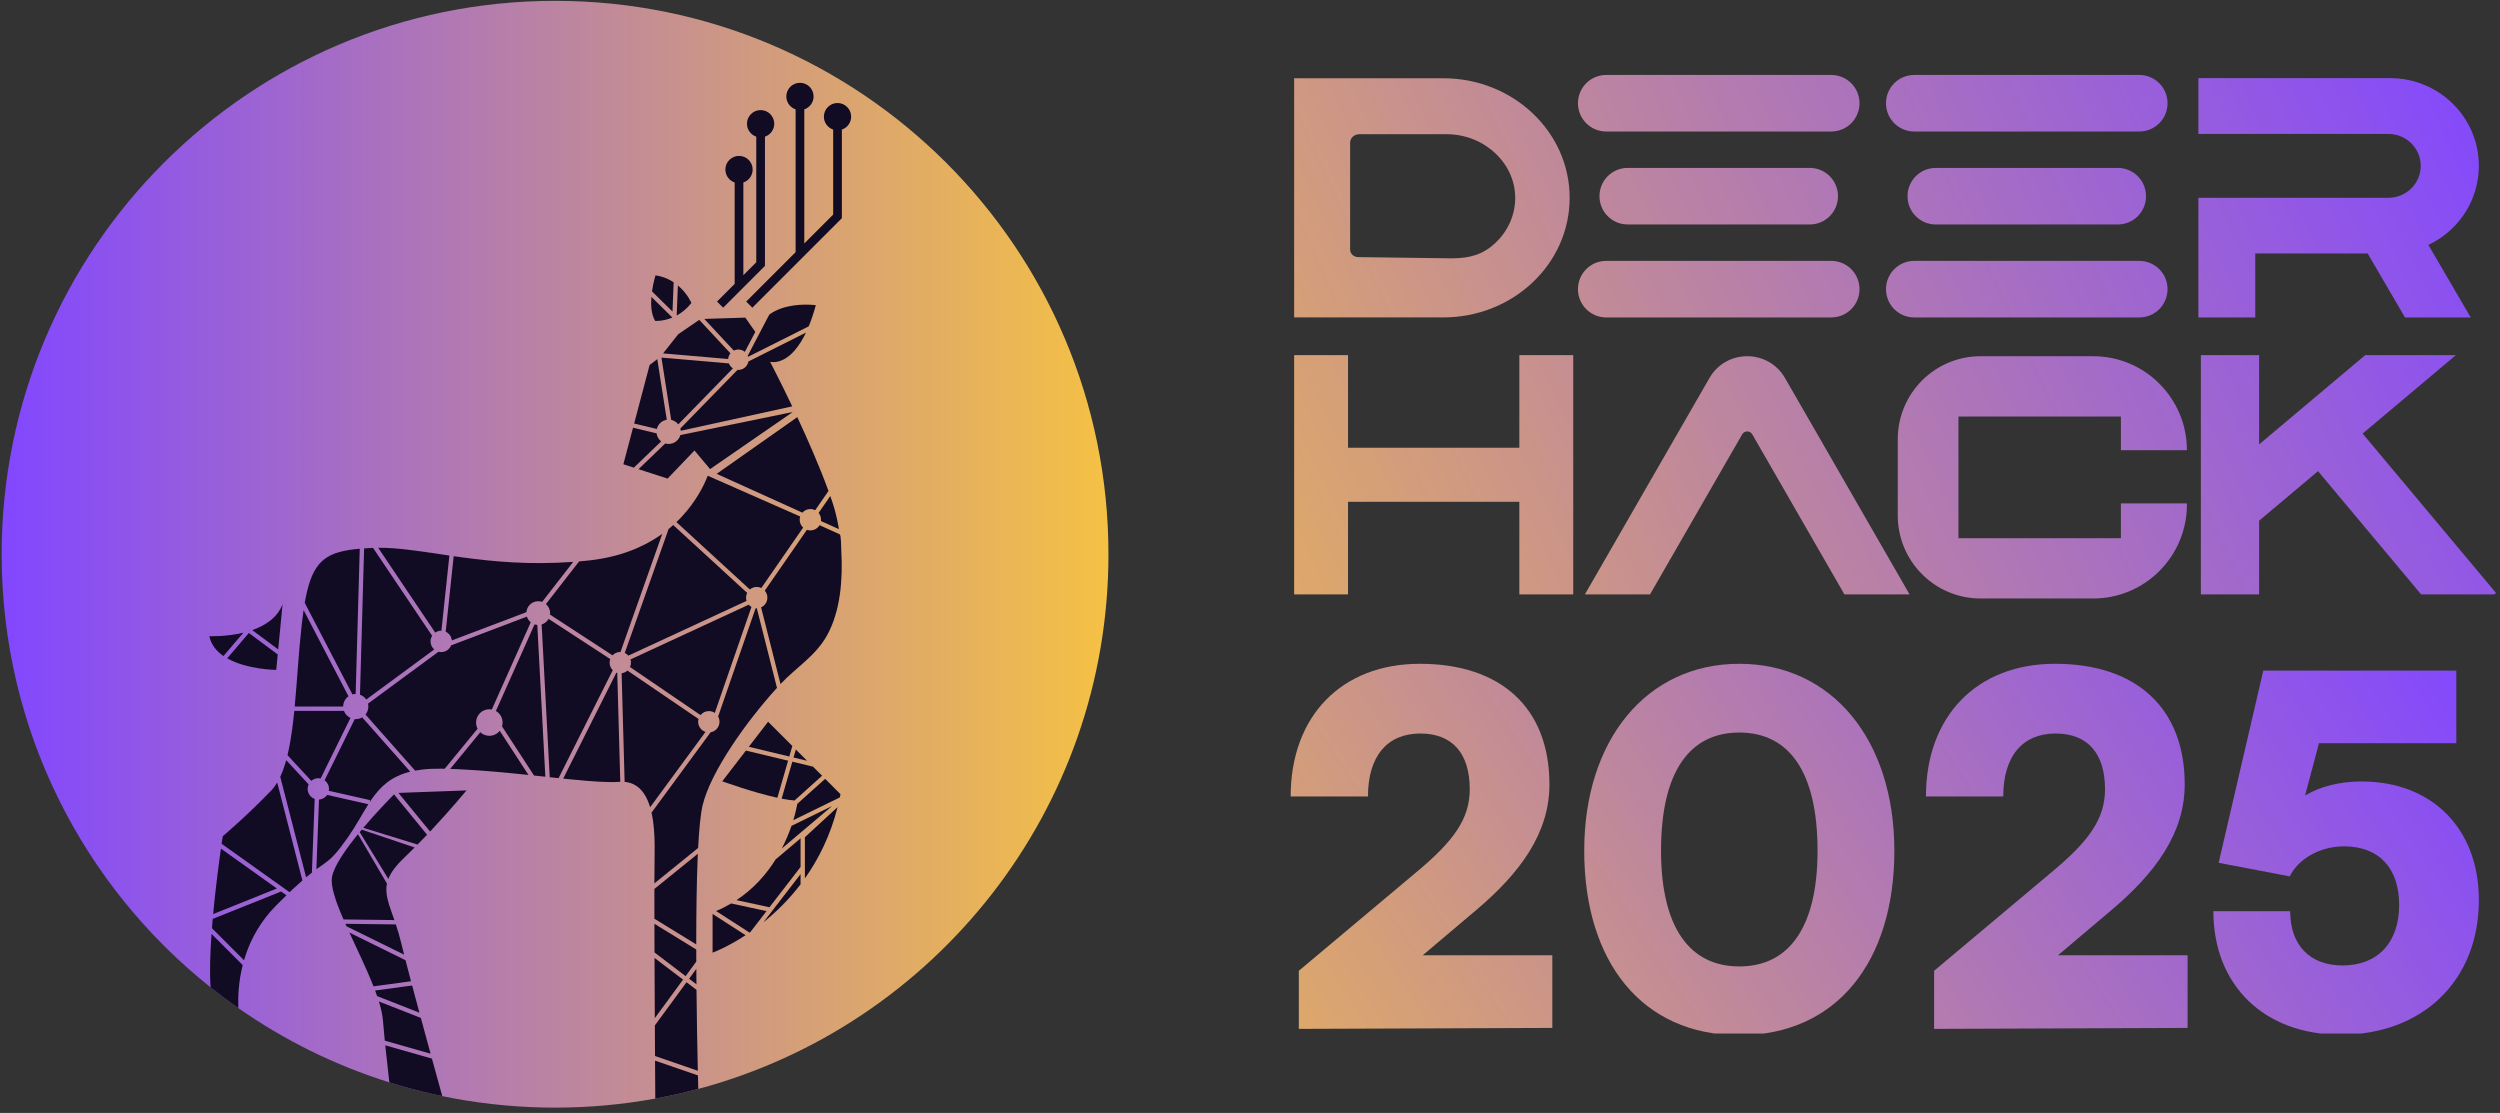 <svg width="310" height="138" viewBox="0 0 310 138" fill="none" xmlns="http://www.w3.org/2000/svg">
<rect x="0" y="0" width="310" height="138" fill="#333333" stroke="none"/>
<path d="M137.448 68.725C137.448 100.482 115.876 127.2 86.586 135.026C84.836 135.493 83.058 135.893 81.255 136.223C77.225 136.961 73.071 137.346 68.826 137.346C64.582 137.346 60.337 136.953 56.265 136.199C55.788 136.111 55.314 136.018 54.841 135.919C53.093 135.558 51.369 135.129 49.673 134.636C49.206 134.5 48.741 134.36 48.277 134.215C41.527 132.1 35.223 128.97 29.55 125C28.378 124.181 27.233 123.327 26.116 122.437C10.326 109.866 0.205 90.478 0.205 68.725C0.205 30.826 30.927 0.104 68.826 0.104C106.725 0.104 137.448 30.826 137.448 68.725Z" fill="url(#paint0_linear_645_1624)"/>
<path d="M90.57 43.81C90.414 44.005 90.313 44.249 90.294 44.516L82.22 43.822L84.099 41.444L86.283 39.951L86.706 39.662L90.57 43.81Z" fill="#110C24"/>
<path d="M83.361 39.384V39.361L80.774 36.815C80.69 37.857 80.757 38.991 81.242 39.794C81.242 39.794 82.189 39.865 83.361 39.385V39.384Z" fill="#110C24"/>
<path d="M101.163 37.844C100.886 38.855 100.589 39.723 100.282 40.466L92.766 44.238C92.753 44.193 92.738 44.151 92.719 44.11L95.394 39.005C95.837 38.682 96.325 38.439 96.827 38.26H96.829C98.896 37.52 101.163 37.844 101.163 37.844Z" fill="#110C24"/>
<path d="M46.512 122.823C46.599 123.057 46.683 123.289 46.761 123.516L52.009 125.575C51.694 124.408 51.388 123.269 51.105 122.2L46.512 122.823Z" fill="#110C24"/>
<path d="M81.985 54.732L78.597 57.989L77.297 57.567L78.496 53.038L81.418 53.738C81.469 54.141 81.679 54.494 81.985 54.732Z" fill="#110C24"/>
<path d="M92.509 74.106C92.509 74.247 92.531 74.384 92.572 74.512L77.913 81.298C77.79 81.158 77.641 81.045 77.47 80.967L82.903 65.6C83.103 65.438 83.294 65.274 83.479 65.108L92.647 73.517C92.558 73.695 92.509 73.894 92.509 74.106Z" fill="#110C24"/>
<path d="M82.122 66.197L76.941 80.844H76.916C76.536 80.844 76.192 81.004 75.95 81.263L68.2 76.21C68.208 76.15 68.212 76.088 68.212 76.024C68.212 75.576 68.011 75.174 67.696 74.904L71.809 69.614C72.169 69.583 72.531 69.55 72.898 69.51C72.931 69.507 72.966 69.504 73 69.5C76.959 69.075 79.922 67.774 82.122 66.197Z" fill="#110C24"/>
<path d="M67.623 96.314C67.522 96.304 67.424 96.293 67.323 96.282H67.321C66.958 96.243 66.59 96.204 66.219 96.165L62.251 90.071C62.297 89.921 62.321 89.759 62.321 89.593C62.321 88.98 61.986 88.446 61.489 88.163L66.285 77.424C66.395 77.459 66.509 77.481 66.626 77.491L67.623 96.314Z" fill="#110C24"/>
<path d="M65.53 96.094C62.669 95.795 59.636 95.506 56.793 95.38H56.791C56.465 95.366 56.143 95.353 55.823 95.344L59.555 90.797C59.849 91.072 60.243 91.24 60.677 91.24C61.198 91.24 61.663 90.998 61.965 90.618L65.53 96.094Z" fill="#110C24"/>
<path d="M93.182 75.258L88.635 88.4C88.423 88.259 88.17 88.175 87.897 88.175C87.479 88.175 87.107 88.368 86.865 88.67L78.121 82.713C78.197 82.546 78.239 82.362 78.239 82.166C78.239 82.028 78.218 81.894 78.178 81.769L92.841 74.982C92.938 75.092 93.053 75.185 93.182 75.258Z" fill="#110C24"/>
<path d="M95.492 44.86C95.492 44.86 96.702 47.169 98.235 50.389L84.416 53.414C84.408 53.318 84.391 53.223 84.364 53.132L91.453 45.864C91.486 45.866 91.52 45.868 91.555 45.868C92.179 45.868 92.696 45.418 92.8 44.825L99.939 41.242C99.855 41.417 99.772 41.584 99.688 41.742C97.681 45.528 95.492 44.86 95.492 44.86Z" fill="#110C24"/>
<path d="M90.883 45.675L84.108 52.622C83.894 52.343 83.583 52.141 83.227 52.067L82.019 44.345L90.379 45.063C90.478 45.318 90.655 45.531 90.883 45.675Z" fill="#110C24"/>
<path d="M102.732 60.882L101.082 63.266C100.903 63.175 100.701 63.123 100.485 63.123C100.092 63.123 99.738 63.294 99.495 63.568L88.867 58.757L98.864 51.723C100.178 54.545 101.631 57.854 102.732 60.882Z" fill="#110C24"/>
<path d="M88.036 58.179C88.04 58.167 88.042 58.161 88.042 58.161L86.114 55.863L82.779 59.346L79.894 58.41L79.177 58.177L82.491 54.991C82.624 55.03 82.766 55.05 82.913 55.05C83.605 55.05 84.189 54.583 84.366 53.946L98.308 51.086L88.036 58.179Z" fill="#110C24"/>
<path d="M99.588 65.421L94.404 72.912C94.23 72.829 94.036 72.782 93.832 72.782C93.508 72.782 93.211 72.899 92.98 73.093L83.875 64.74C84.033 64.591 84.185 64.44 84.33 64.288C84.382 64.235 84.431 64.183 84.481 64.13C86.367 62.13 87.334 60.092 87.758 58.992L99.222 64.047C99.182 64.175 99.16 64.308 99.16 64.447C99.16 64.832 99.324 65.18 99.588 65.421Z" fill="#110C24"/>
<path d="M82.68 52.051C82.074 52.145 81.587 52.601 81.447 53.191L78.634 52.516L78.646 52.473L80.326 46.12L80.554 45.26L81.503 44.535L82.68 52.051Z" fill="#110C24"/>
<path d="M53.493 98.181L53.48 98.171L53.088 98.185L53.084 98.189L53.081 98.185L49.405 98.321L53.33 103.111C55.907 100.369 57.847 98.01 57.847 98.01L53.504 98.171L53.495 98.183L53.493 98.181Z" fill="#110C24"/>
<path d="M34.937 109.931L34.944 109.947L35.907 110.633C36.036 110.509 36.164 110.389 36.285 110.274C36.738 109.85 37.139 109.488 37.499 109.175L34.374 97.033C34.145 97.417 33.892 97.756 33.61 98.047C30.502 101.273 27.622 103.692 27.622 103.692C27.622 103.692 27.602 103.821 27.565 104.062C27.542 104.211 27.514 104.403 27.482 104.631L34.926 109.935L34.937 109.931Z" fill="#110C24"/>
<path d="M43.213 86.34C42.814 86.621 42.554 87.087 42.554 87.612H36.544C36.85 84.372 37.033 80.813 37.417 77.43C37.488 76.794 37.564 76.201 37.644 75.647L43.213 86.34Z" fill="#110C24"/>
<path d="M34.333 110.173L27.396 105.231C27.145 107.002 26.734 110.09 26.431 113.342L34.333 110.174V110.173Z" fill="#110C24"/>
<path d="M52.183 126.221L46.98 124.181C47.248 125.049 47.431 125.856 47.487 126.57C47.548 127.324 47.626 128.164 47.714 129.044L53.392 130.658C52.994 129.205 52.583 127.699 52.184 126.221H52.183Z" fill="#110C24"/>
<path d="M28.172 81.633C30.652 83.042 34.252 83.066 34.252 83.066L34.437 81.155L30.858 78.488L28.172 81.633Z" fill="#110C24"/>
<path d="M39.021 99.066L38.675 108.205C38.458 108.375 38.22 108.566 37.957 108.786L34.752 96.325C34.991 95.815 35.201 95.248 35.386 94.632C35.421 94.511 35.456 94.387 35.49 94.263L38.272 97.264C38.193 97.434 38.148 97.623 38.148 97.823C38.148 98.396 38.512 98.883 39.021 99.066Z" fill="#110C24"/>
<path d="M96.346 85.295C92.583 89.423 88.138 95.662 87.13 99.832C86.872 100.897 86.693 102.776 86.569 105.144L81.144 109.536C81.149 107.916 81.157 106.639 81.171 105.887C81.2 104.47 81.154 103.1 80.987 101.877C80.933 101.491 80.867 101.122 80.788 100.769L88.114 90.804C88.74 90.699 89.218 90.155 89.218 89.497C89.218 89.262 89.156 89.04 89.047 88.848L93.694 75.422C93.738 75.426 93.784 75.429 93.831 75.429H93.847L96.346 85.295Z" fill="#110C24"/>
<path d="M75.981 83.104L69.264 96.487C69.264 96.487 69.253 96.487 69.249 96.487C68.894 96.451 68.531 96.413 68.166 96.374L67.164 77.434C67.533 77.324 67.84 77.072 68.025 76.741L75.669 81.724C75.619 81.863 75.592 82.011 75.592 82.168C75.592 82.534 75.74 82.865 75.981 83.105V83.104Z" fill="#110C24"/>
<path d="M43.455 89.026L39.759 96.53C39.666 96.51 39.571 96.499 39.472 96.499C39.14 96.499 38.835 96.621 38.602 96.826L35.65 93.642C35.716 93.364 35.779 93.08 35.838 92.788C36.124 91.383 36.327 89.812 36.493 88.15H42.65C42.792 88.537 43.085 88.852 43.455 89.026Z" fill="#110C24"/>
<path d="M42.594 114.01L48.903 114.089C48.25 112.208 47.698 110.916 47.983 109.565L44.386 103.444C42.842 105.338 41.448 107.348 41.18 108.689C40.952 109.829 41.618 111.764 42.594 114.01Z" fill="#110C24"/>
<path d="M50.136 106.342C50.567 105.93 50.993 105.51 51.415 105.088L44.854 102.878C44.769 102.979 44.686 103.08 44.602 103.181L48.154 108.988C48.46 108.197 49.075 107.355 50.137 106.342H50.136Z" fill="#110C24"/>
<path d="M50.871 95.688C48.447 96.29 47.126 97.578 46.008 99.218C45.95 99.302 45.894 99.386 45.838 99.471L45.894 99.222L40.773 98.061C40.788 97.984 40.795 97.903 40.795 97.823C40.795 97.384 40.581 96.993 40.251 96.753L43.987 89.166C44.029 89.17 44.071 89.171 44.114 89.171C44.405 89.171 44.677 89.092 44.91 88.953L50.871 95.688Z" fill="#110C24"/>
<path d="M49.753 116.942C49.546 116.077 49.314 115.316 49.086 114.63L42.831 114.551C42.877 114.656 42.924 114.76 42.971 114.865L50.109 118.379C49.971 117.836 49.851 117.353 49.753 116.941V116.942Z" fill="#110C24"/>
<path d="M50.965 121.674C50.716 120.732 50.486 119.851 50.285 119.067L43.326 115.64C44.328 117.819 45.475 120.166 46.316 122.305L50.967 121.674H50.965Z" fill="#110C24"/>
<path d="M51.777 104.724C52.18 104.316 52.575 103.908 52.957 103.505L48.858 98.502C48.34 99.025 46.69 100.71 45.046 102.648L51.777 104.725V104.724Z" fill="#110C24"/>
<path d="M53.843 80.532L45.41 86.743C45.226 86.466 44.955 86.254 44.637 86.14L45.149 68.001C45.475 67.978 45.814 67.959 46.17 67.942C46.19 67.941 46.209 67.941 46.229 67.939H46.255L53.583 78.837C53.459 79.039 53.387 79.278 53.387 79.534C53.387 79.932 53.563 80.289 53.843 80.532Z" fill="#110C24"/>
<path d="M65.812 77.165L60.985 87.977H60.983C60.884 87.957 60.783 87.947 60.678 87.947C59.769 87.947 59.032 88.684 59.032 89.593C59.032 89.87 59.099 90.129 59.22 90.357L55.14 95.327C54.976 95.323 54.809 95.319 54.647 95.317C53.799 95.306 53.036 95.344 52.347 95.426C52.042 95.462 51.753 95.506 51.475 95.558L45.32 88.603C45.542 88.333 45.675 87.988 45.675 87.612C45.675 87.487 45.661 87.367 45.632 87.25L54.374 80.814C54.482 80.842 54.595 80.857 54.711 80.857C55.27 80.857 55.748 80.511 55.942 80.021L65.335 76.461C65.422 76.741 65.59 76.985 65.812 77.165Z" fill="#110C24"/>
<path d="M96.394 98.924L97.725 94.326L92.493 93.073L89.559 96.882C89.559 96.882 93.347 98.259 96.395 98.924H96.394Z" fill="#110C24"/>
<path d="M55.724 68.889L54.736 78.21H54.711C54.435 78.21 54.179 78.295 53.966 78.441L46.896 67.925C47.235 67.922 47.579 67.928 47.93 67.941C50.246 68.035 52.808 68.465 55.724 68.889Z" fill="#110C24"/>
<path d="M34.498 80.529L35.039 74.922C34.398 76.597 32.888 77.568 31.278 78.131L34.496 80.53L34.498 80.529Z" fill="#110C24"/>
<path d="M71.083 69.67L67.224 74.633C67.073 74.58 66.91 74.551 66.74 74.551C65.967 74.551 65.333 75.148 65.275 75.908L56.029 79.411C55.985 78.932 55.684 78.525 55.266 78.332L56.257 68.966C56.606 69.015 56.957 69.065 57.317 69.114C61.214 69.644 65.729 70.063 71.083 69.67Z" fill="#110C24"/>
<path d="M44.61 68.043L44.101 86.051C43.962 86.052 43.828 86.071 43.7 86.107L37.787 74.754C37.877 74.235 37.972 73.754 38.08 73.313C39.029 69.364 40.709 68.38 44.61 68.043Z" fill="#110C24"/>
<path d="M83.39 38.633L83.533 35.004C82.927 34.604 82.182 34.278 81.282 34.145C81.282 34.145 81.006 35.018 80.849 36.133L83.39 38.633Z" fill="#110C24"/>
<path d="M88.909 37.392L89.671 38.154L94.854 32.971V16.945C95.523 16.721 96.007 16.089 96.007 15.343C96.007 14.408 95.25 13.651 94.315 13.651C93.38 13.651 92.624 14.408 92.624 15.343C92.624 16.089 93.107 16.721 93.776 16.945V32.524L92.176 34.124V22.627C92.846 22.402 93.329 21.77 93.329 21.024C93.329 20.089 92.572 19.332 91.638 19.332C90.703 19.332 89.946 20.089 89.946 21.024C89.946 21.77 90.429 22.402 91.099 22.627V35.202L88.909 37.392Z" fill="#110C24"/>
<path d="M93.658 41.157L92.361 43.631C92.143 43.449 91.861 43.34 91.554 43.34C91.352 43.34 91.161 43.387 90.991 43.472L87.332 39.546L88.282 39.515L92.416 39.383L93.658 41.157Z" fill="#110C24"/>
<path d="M83.91 39.122C84.521 38.791 85.159 38.298 85.737 37.565C85.737 37.565 85.24 36.383 84.057 35.395L83.91 39.122Z" fill="#110C24"/>
<path d="M45.675 99.726C44.878 100.98 44.142 102.405 43.113 103.871C41.754 105.806 41.128 106.411 40.339 106.994C40.017 107.231 39.666 107.467 39.23 107.787L39.557 99.144C39.976 99.117 40.343 98.895 40.566 98.568L45.675 99.726Z" fill="#110C24"/>
<path d="M76.914 96.942C76.861 96.944 76.805 96.946 76.75 96.95C75.45 97.049 73.352 96.896 70.832 96.647C70.507 96.616 70.174 96.581 69.836 96.547L76.435 83.4L76.534 83.2L76.541 83.436L76.914 96.942Z" fill="#110C24"/>
<path d="M81.226 131.519C81.238 133.446 81.248 135.08 81.256 136.224C83.059 135.894 84.837 135.494 86.587 135.026C86.575 134.533 86.56 133.972 86.545 133.351L81.226 131.519Z" fill="#110C24"/>
<path d="M99.27 108.39L95.728 112.982L94.664 114.361C96.182 113.144 97.791 111.593 99.27 109.655V108.39Z" fill="#110C24"/>
<path d="M54.841 135.92C53.093 135.559 51.369 135.13 49.673 134.637C49.205 134.501 48.741 134.361 48.277 134.216C48.104 132.726 47.926 131.127 47.772 129.621L53.559 131.266C54.021 132.952 54.462 134.55 54.841 135.92Z" fill="#110C24"/>
<path d="M27.709 81.345L30.178 78.453C27.998 78.983 25.956 78.885 25.956 78.885C26.181 79.956 26.846 80.752 27.709 81.345Z" fill="#110C24"/>
<path d="M98.656 13.562V31.265L92.529 37.393L93.291 38.155L104.391 27.055V16.068C105.061 15.843 105.544 15.211 105.544 14.465C105.544 13.53 104.787 12.773 103.852 12.773C102.918 12.773 102.161 13.53 102.161 14.465C102.161 15.211 102.644 15.843 103.314 16.068V26.609L99.733 30.188V13.562C100.403 13.338 100.886 12.706 100.886 11.96C100.886 11.025 100.129 10.268 99.195 10.268C98.26 10.268 97.503 11.025 97.503 11.96C97.503 12.706 97.986 13.338 98.656 13.562Z" fill="#110C24"/>
<path d="M30.096 119.671L26.229 115.804C26.057 118.246 25.98 120.618 26.116 122.437C27.233 123.328 28.378 124.182 29.55 125.001C29.497 123.534 29.591 121.667 30.095 119.671H30.096Z" fill="#110C24"/>
<path d="M34.856 110.545L26.378 113.944C26.37 114.031 26.363 114.117 26.355 114.203C26.33 114.501 26.306 114.798 26.283 115.096L30.26 119.074C30.332 118.83 30.407 118.585 30.491 118.338C31.18 116.316 32.329 114.227 34.191 112.332C34.67 111.844 35.109 111.408 35.515 111.015L34.856 110.546V110.545Z" fill="#110C24"/>
<path d="M92.851 92.604L97.873 93.807L98.249 92.504L95.243 89.498L92.851 92.604Z" fill="#110C24"/>
<path d="M98.141 102.412C97.851 103.257 97.463 104.214 96.948 105.212L103.183 99.946L98.141 102.412Z" fill="#110C24"/>
<path d="M88.36 113.329V118.13C88.36 118.13 90.103 117.499 92.452 115.965L88.36 113.33V113.329Z" fill="#110C24"/>
<path d="M98.397 93.932L100.079 94.335L98.684 92.939L98.397 93.932Z" fill="#110C24"/>
<path d="M87.481 90.756L80.615 100.097C80.21 98.745 79.557 97.721 78.54 97.24C78.216 97.087 77.855 96.99 77.454 96.953L77.08 83.48C77.356 83.446 77.605 83.326 77.802 83.15L86.618 89.153C86.588 89.262 86.572 89.378 86.572 89.498C86.572 90.084 86.953 90.581 87.481 90.756Z" fill="#110C24"/>
<path d="M81.156 117.418C81.156 117.646 81.157 117.875 81.159 118.105L85.018 121.038L86.341 119.233C86.338 118.736 86.337 118.239 86.337 117.74L81.149 114.552C81.152 115.476 81.155 116.435 81.157 117.416L81.156 117.418Z" fill="#110C24"/>
<path d="M101.797 64.61C101.804 64.556 101.808 64.502 101.808 64.447C101.808 64.127 101.693 63.833 101.505 63.604L102.956 61.507C103.032 61.726 103.108 61.943 103.18 62.159C103.218 62.271 103.255 62.382 103.29 62.495C103.578 63.397 103.803 64.33 103.97 65.278C103.99 65.391 104.009 65.506 104.028 65.619L101.797 64.61Z" fill="#110C24"/>
<path d="M86.335 116.597C86.339 113.045 86.385 109.564 86.501 106.638C86.512 106.374 86.523 106.119 86.533 105.866L81.144 110.23C81.144 110.473 81.144 110.721 81.144 110.974C81.144 111.738 81.144 112.552 81.146 113.408C81.146 113.577 81.146 113.749 81.146 113.92L86.334 117.108C86.334 116.937 86.334 116.767 86.334 116.596L86.335 116.597Z" fill="#110C24"/>
<path d="M86.359 122.057C86.358 121.874 86.355 121.692 86.354 121.509V121.368C86.351 120.96 86.348 120.551 86.346 120.139L85.447 121.364L86.359 122.057Z" fill="#110C24"/>
<path d="M100.808 95.063L98.248 94.45L96.922 99.032C97.507 99.147 98.052 99.227 98.522 99.26L101.938 96.191L100.809 95.063H100.808Z" fill="#110C24"/>
<path d="M81.161 118.784C81.17 121.263 81.182 123.831 81.196 126.25L84.698 121.472L81.161 118.784Z" fill="#110C24"/>
<path d="M102.318 96.573L98.87 99.671C98.795 100.084 98.644 100.799 98.371 101.699L104.138 98.879C104.166 98.745 104.195 98.612 104.22 98.477L102.317 96.574L102.318 96.573Z" fill="#110C24"/>
<path d="M102.519 78.846C101.102 81.362 98.697 82.778 96.783 84.823L94.376 75.314C94.836 75.106 95.156 74.643 95.156 74.106C95.156 73.776 95.034 73.472 94.834 73.242L100.054 65.698C100.189 65.745 100.335 65.771 100.485 65.771C100.969 65.771 101.393 65.511 101.624 65.123L104.122 66.254C104.316 66.342 104.305 68.055 104.319 68.302C104.514 71.763 104.253 75.766 102.519 78.846Z" fill="#110C24"/>
<path d="M103.863 100.077L99.807 103.815V108.921C101.495 106.541 102.964 103.622 103.863 100.077Z" fill="#110C24"/>
<path d="M99.27 107.508V103.957L96.179 106.567C95.054 108.37 93.489 110.189 91.321 111.617L95.415 112.502L99.269 107.506L99.27 107.508Z" fill="#110C24"/>
<path d="M86.527 132.595C86.469 129.965 86.403 126.475 86.365 122.739L85.129 121.798L81.202 127.154C81.205 127.618 81.207 128.076 81.21 128.525C81.214 129.301 81.218 130.052 81.222 130.768C81.222 130.828 81.222 130.888 81.222 130.947L86.531 132.776C86.529 132.715 86.528 132.657 86.527 132.595Z" fill="#110C24"/>
<path d="M90.665 112.029C90.081 112.372 89.459 112.689 88.792 112.969L92.939 115.64C92.98 115.613 93.02 115.583 93.062 115.555L95.052 112.977L90.665 112.029Z" fill="#110C24"/>
<path d="M76.534 83.201L76.435 83.4C76.47 83.413 76.505 83.426 76.541 83.436L76.534 83.201Z" fill="#FCF7FF"/>
<g clip-path="url(#clip0_645_1624)">
<path d="M178.969 9.704H160.473V39.36H178.969C183.295 39.36 187.214 37.701 190.047 35.018C192.883 32.336 194.636 28.627 194.636 24.533C194.636 16.341 187.622 9.704 178.969 9.704ZM185.444 30.109C183.936 31.537 182.306 32.033 180.005 32.033L168.399 31.882C167.855 31.875 167.415 31.456 167.415 30.94V17.7C167.415 17.117 167.915 16.644 168.533 16.644H179.404C184.022 16.644 187.919 20.219 187.887 24.59C187.869 26.745 186.94 28.693 185.446 30.109H185.444ZM230.58 12.8C230.58 14.737 229.015 16.306 227.084 16.306H199.163C197.232 16.306 195.667 14.737 195.667 12.8C195.667 10.864 197.232 9.295 199.163 9.295H227.084C229.015 9.295 230.58 10.864 230.58 12.8ZM230.58 35.856C230.58 37.793 229.015 39.362 227.084 39.362H199.163C197.232 39.362 195.667 37.793 195.667 35.856C195.667 33.92 197.232 32.35 199.163 32.35H227.084C229.015 32.35 230.58 33.92 230.58 35.856ZM198.335 24.327C198.335 22.391 199.9 20.821 201.831 20.821H224.416C226.347 20.821 227.912 22.391 227.912 24.327C227.912 26.264 226.347 27.833 224.416 27.833H201.831C199.9 27.833 198.335 26.264 198.335 24.327ZM268.776 12.8C268.776 14.737 267.211 16.306 265.28 16.306H237.359C235.428 16.306 233.863 14.737 233.863 12.8C233.863 10.864 235.428 9.295 237.359 9.295H265.28C267.211 9.295 268.776 10.864 268.776 12.8ZM268.776 35.856C268.776 37.793 267.211 39.362 265.28 39.362H237.359C235.428 39.362 233.863 37.793 233.863 35.856C233.863 33.92 235.428 32.35 237.359 32.35H265.28C267.211 32.35 268.776 33.92 268.776 35.856ZM236.533 24.33C236.533 22.393 238.098 20.824 240.029 20.824H262.615C264.545 20.824 266.11 22.393 266.11 24.33C266.11 26.266 264.545 27.836 262.615 27.836H240.029C238.098 27.836 236.533 26.266 236.533 24.33ZM301.12 30.369L306.366 39.365H298.219L293.589 31.428H279.654V39.365H272.6V24.526H296.17C297.272 24.526 298.274 24.082 298.998 23.365C299.723 22.649 300.17 21.659 300.17 20.566C300.17 18.379 298.38 16.609 296.172 16.609H272.603V9.691H296.395C302.46 9.691 307.375 14.556 307.375 20.556C307.375 23.556 306.146 26.273 304.158 28.24C303.28 29.108 302.254 29.831 301.12 30.364V30.369ZM195.081 44.038V73.707H188.398V62.225H167.156V73.707H160.473V44.038H167.156V55.52H188.398V44.038H195.081ZM236.788 73.707H228.711L217.281 53.857C217.004 53.376 216.309 53.376 216.032 53.857L204.602 73.707H196.525L211.965 46.887C214.049 43.265 219.261 43.265 221.348 46.887L236.788 73.707ZM262.99 55.828V51.648H242.848V66.735H262.99V62.423H271.179V62.554C271.179 68.993 265.974 74.213 259.554 74.213H245.59C239.918 74.213 235.322 69.603 235.322 63.916V54.467C235.322 48.779 239.918 44.17 245.59 44.17H259.554C265.974 44.17 271.179 49.389 271.179 55.828H262.99ZM309.508 73.528L309.298 73.707H300.222L287.435 58.424L280.131 64.568V73.704H272.905V44.036H280.131V55.104L282.787 52.87L288.325 48.209L293.285 44.036H304.529L292.968 53.763L309.506 73.526L309.508 73.528Z" fill="url(#paint1_linear_645_1624)"/>
<path d="M290.234 128.303C280.768 128.303 274.458 122.178 274.458 112.992H283.983C283.983 117.195 286.424 119.717 290.472 119.717C294.818 119.717 297.496 116.895 297.496 112.211C297.496 107.648 294.996 104.946 290.65 104.946C287.674 104.946 284.995 106.507 283.923 108.669L275.113 106.988L280.649 83.151H304.581V92.157H287.555L285.828 98.642C287.733 97.501 290.174 96.901 292.853 96.901C301.425 96.901 307.379 102.605 307.379 111.611C307.379 121.578 300.413 128.303 290.234 128.303Z" fill="url(#paint2_linear_645_1624)"/>
<path d="M271.261 127.462L239.829 127.582V120.377L254.354 108.188C259.057 104.286 261.022 101.524 261.022 97.861C261.022 93.358 258.819 90.956 254.89 90.956C250.782 90.956 248.401 93.778 248.401 98.762H238.817C238.817 88.795 245.127 82.31 254.831 82.31C264.891 82.31 270.904 87.774 270.904 97.261C270.904 103.325 267.272 108.249 261.796 112.872L255.188 118.456H271.261V127.462Z" fill="url(#paint3_linear_645_1624)"/>
<path d="M196.444 105.487C196.444 91.737 204.183 82.31 215.673 82.31C227.162 82.31 234.901 91.737 234.901 105.487C234.901 119.236 227.758 128.363 215.673 128.363C203.588 128.363 196.444 119.236 196.444 105.487ZM205.969 105.487C205.969 115.033 209.541 119.837 215.673 119.837C221.804 119.837 225.376 115.033 225.376 105.487C225.376 95.64 221.804 90.836 215.673 90.836C209.541 90.836 205.969 95.64 205.969 105.487Z" fill="url(#paint4_linear_645_1624)"/>
<path d="M192.487 127.462L161.055 127.582V120.377L175.581 108.188C180.284 104.286 182.248 101.524 182.248 97.861C182.248 93.358 180.046 90.956 176.117 90.956C172.009 90.956 169.628 93.778 169.628 98.762H160.043C160.043 88.795 166.353 82.31 176.057 82.31C186.118 82.31 192.13 87.774 192.13 97.261C192.13 103.325 188.499 108.249 183.022 112.872L176.414 118.456H192.487V127.462Z" fill="url(#paint5_linear_645_1624)"/>
</g>
<defs>
<linearGradient id="paint0_linear_645_1624" x1="0.205" y1="68.725" x2="137.448" y2="68.725" gradientUnits="userSpaceOnUse">
<stop stop-color="#8247FF"/>
<stop offset="1" stop-color="#F5C144"/>
</linearGradient>
<linearGradient id="paint1_linear_645_1624" x1="309.636" y1="9.183" x2="124.66" y2="94.942" gradientUnits="userSpaceOnUse">
<stop stop-color="#8247FF"/>
<stop offset="1" stop-color="#F5C144"/>
</linearGradient>
<linearGradient id="paint2_linear_645_1624" x1="307.505" y1="82.231" x2="150.763" y2="183.501" gradientUnits="userSpaceOnUse">
<stop stop-color="#8247FF"/>
<stop offset="1" stop-color="#F5C144"/>
</linearGradient>
<linearGradient id="paint3_linear_645_1624" x1="307.505" y1="82.231" x2="150.763" y2="183.501" gradientUnits="userSpaceOnUse">
<stop stop-color="#8247FF"/>
<stop offset="1" stop-color="#F5C144"/>
</linearGradient>
<linearGradient id="paint4_linear_645_1624" x1="307.505" y1="82.231" x2="150.763" y2="183.501" gradientUnits="userSpaceOnUse">
<stop stop-color="#8247FF"/>
<stop offset="1" stop-color="#F5C144"/>
</linearGradient>
<linearGradient id="paint5_linear_645_1624" x1="307.505" y1="82.231" x2="150.763" y2="183.501" gradientUnits="userSpaceOnUse">
<stop stop-color="#8247FF"/>
<stop offset="1" stop-color="#F5C144"/>
</linearGradient>
<clipPath id="clip0_645_1624">
<rect width="150.722" height="118.862" fill="white" transform="translate(159.118 9.295)"/>
</clipPath>
</defs>
</svg>
